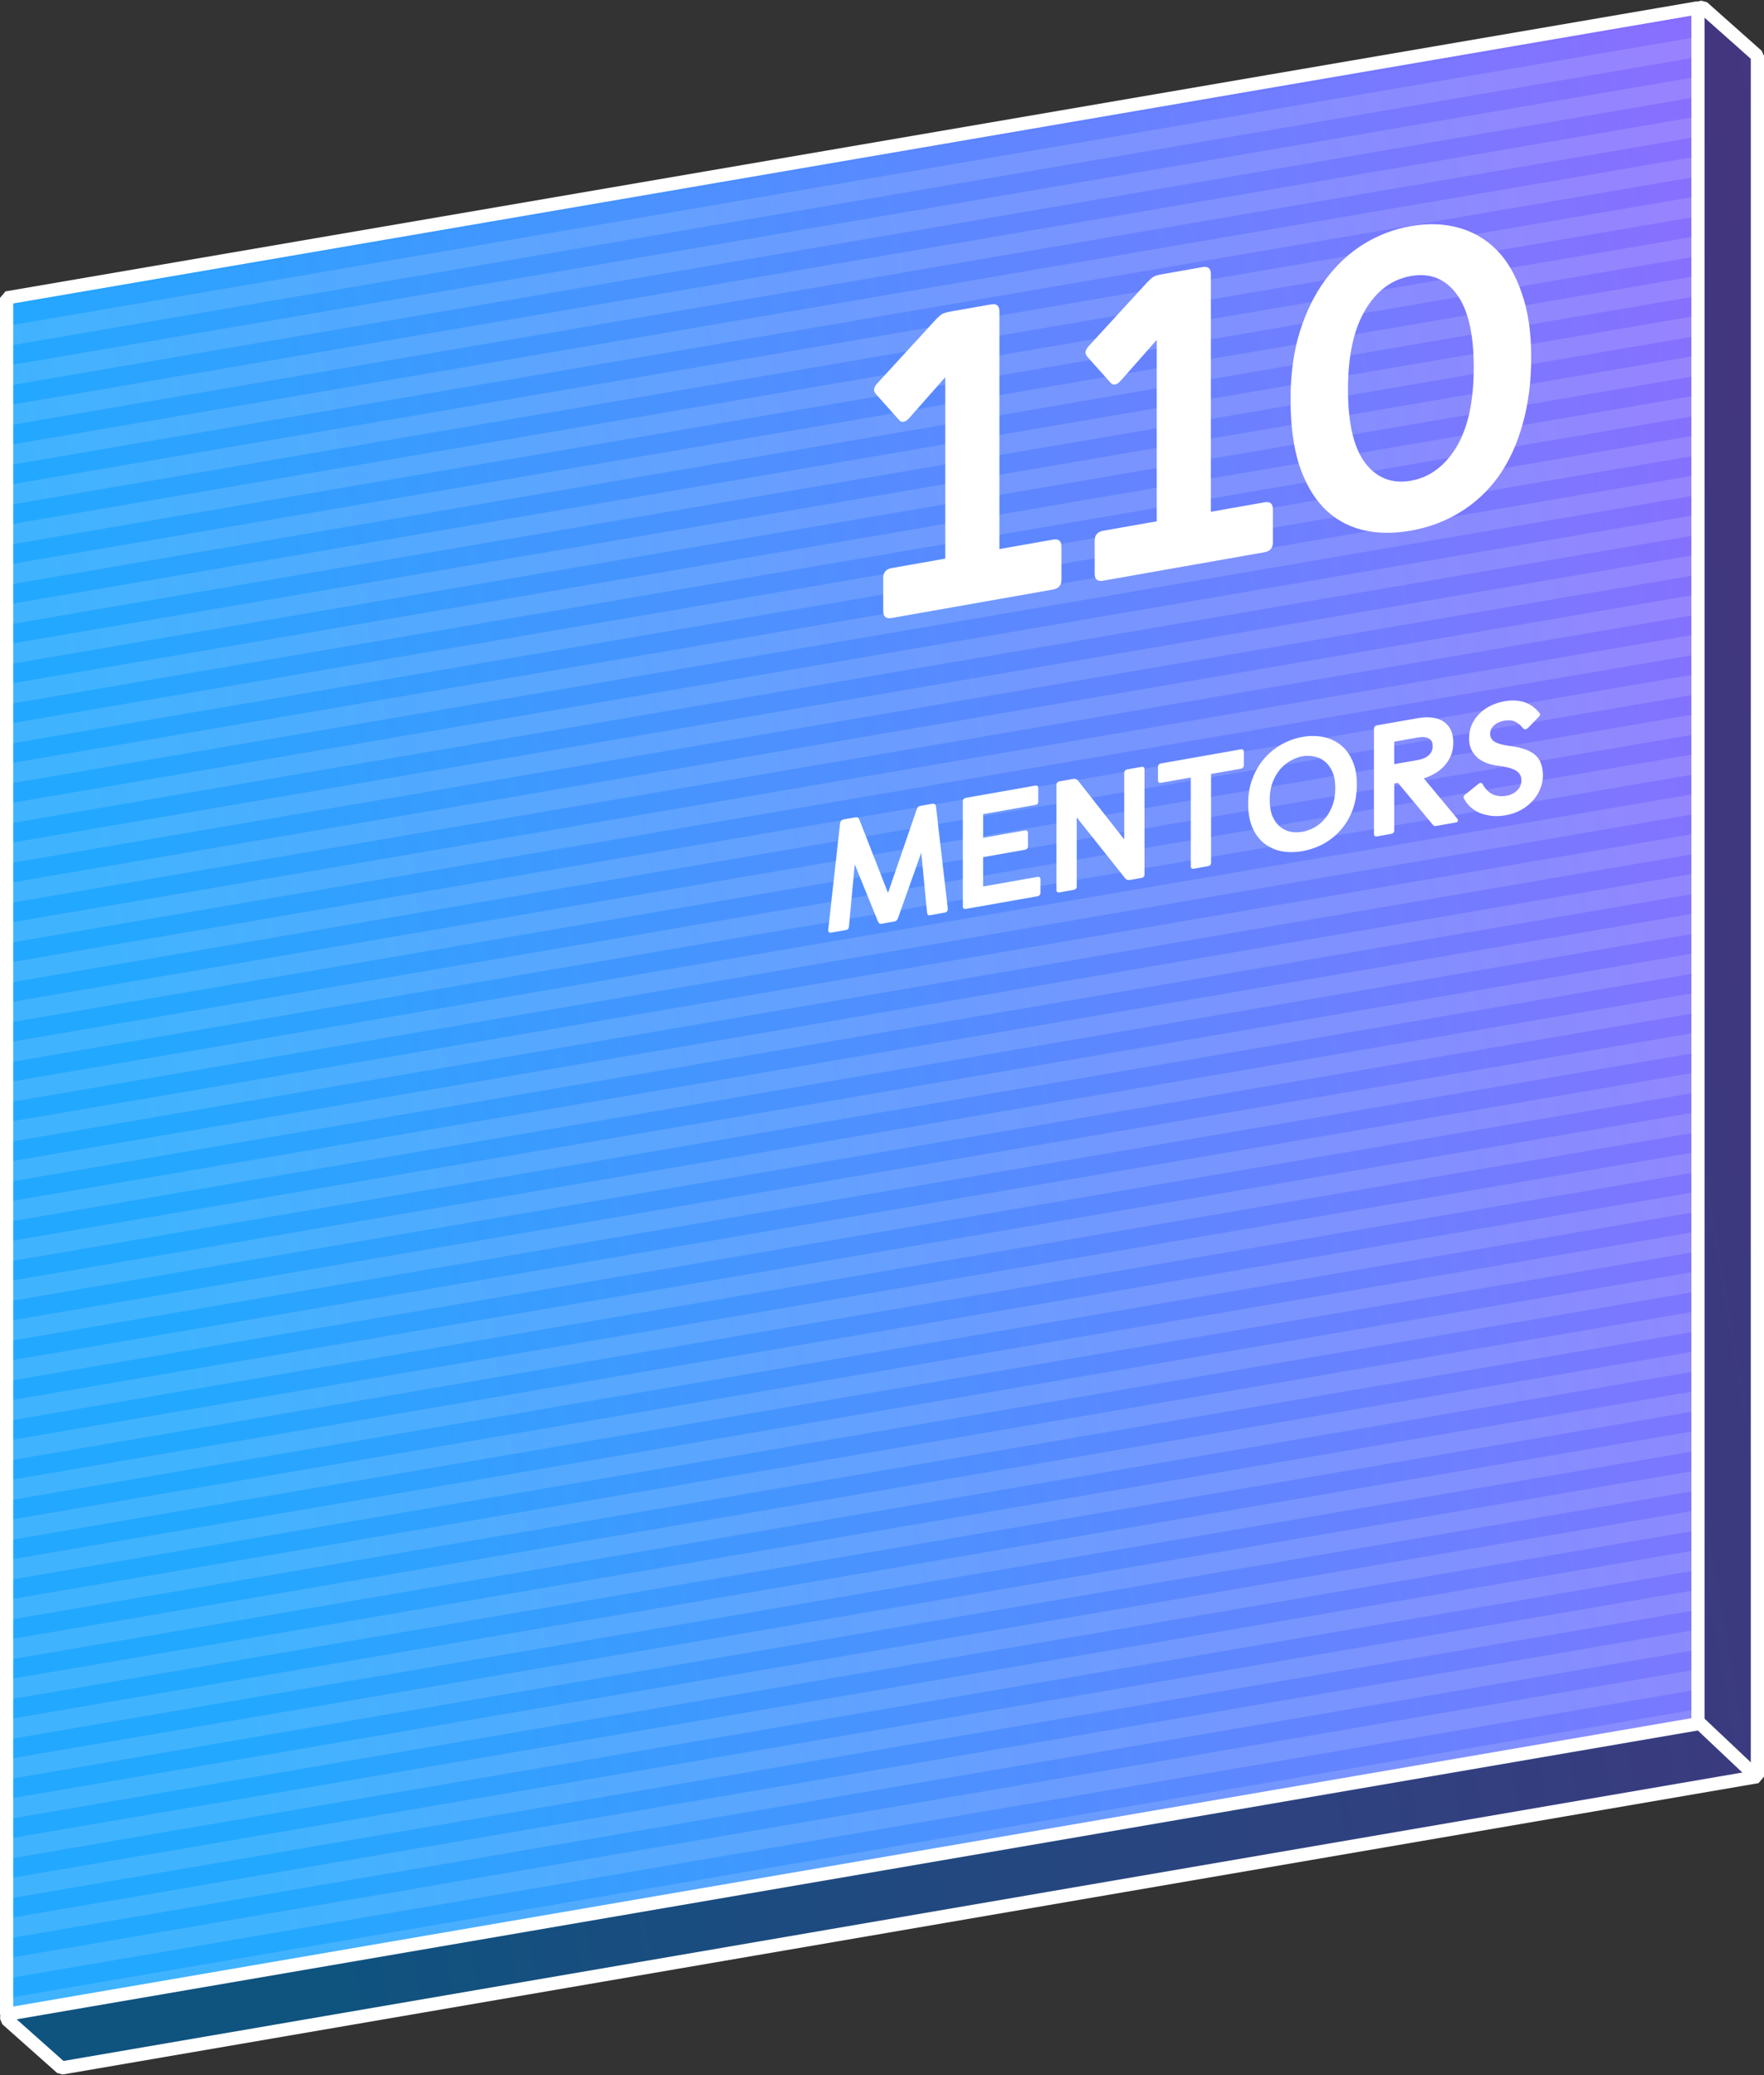 <svg fill="none" height="314" viewBox="0 0 267 314" width="267" xmlns="http://www.w3.org/2000/svg" xmlns:xlink="http://www.w3.org/1999/xlink"><rect x="0" y="0" width="267" height="314" fill="#333333" stroke="none"/><linearGradient id="a"><stop offset="0" stop-color="#1fa6ff"/><stop offset="1" stop-color="#896bff"/></linearGradient><linearGradient id="b" gradientUnits="userSpaceOnUse" x1="9" x2="267.049" xlink:href="#a" y1="52.95" y2="8.096"/><linearGradient id="c" gradientUnits="userSpaceOnUse" x1="-0" x2="258.049" xlink:href="#a" y1="44.95" y2=".096"/><clipPath id="d"><path d="m0 0h257v304.072h-257z"/></clipPath><path d="m257.712 1.082 8.288 7.367v260.395l-256.695 44.089-8.289-7.368 8.956-252.512z" fill="url(#b)"/><path d="m257.712 1.082 8.288 7.367v260.395l-256.695 44.089-8.289-7.368 8.956-252.512z" fill="#000" fill-opacity=".5"/><g stroke="#fff"><path d="m257.712 1.082 8.288 7.367v260.395l-256.695 44.089-8.289-7.368 8.956-252.512z" stroke-linejoin="bevel" stroke-width="2"/><path d="m1 304.814v-259.736l256-43.892v259.658z" fill="url(#c)" stroke-linejoin="bevel" stroke-width="2"/><path d="m257 260.5 9 8.5" stroke-width="2"/><g clip-path="url(#d)" stroke-linejoin="bevel" stroke-width="3"><path d="m0 48.025 281-48.025" stroke-opacity=".02"/><path d="m0 51.025 281-48.025" stroke-opacity=".15"/><path d="m0 54.05 281-48.025" stroke-opacity=".02"/><path d="m0 57.05 281-48.025" stroke-opacity=".15"/><path d="m0 60.075 281-48.025" stroke-opacity=".02"/><path d="m0 63.075 281-48.025" stroke-opacity=".15"/><path d="m0 66.1 281-48.025" stroke-opacity=".02"/><path d="m0 69.1 281-48.025" stroke-opacity=".15"/><path d="m0 72.125 281-48.025" stroke-opacity=".02"/><path d="m0 75.125 281-48.025" stroke-opacity=".15"/><path d="m0 78.15 281-48.025" stroke-opacity=".02"/><path d="m0 81.15 281-48.025" stroke-opacity=".15"/><path d="m0 84.175 281-48.025" stroke-opacity=".02"/><path d="m0 87.175 281-48.025" stroke-opacity=".15"/><path d="m0 90.2 281-48.025" stroke-opacity=".02"/><path d="m0 93.2 281-48.025" stroke-opacity=".15"/><path d="m0 96.224 281-48.025" stroke-opacity=".02"/><path d="m0 99.224 281-48.025" stroke-opacity=".15"/><path d="m0 102.249 281-48.025" stroke-opacity=".02"/><path d="m0 105.249 281-48.025" stroke-opacity=".15"/><path d="m0 108.274 281-48.025" stroke-opacity=".02"/><path d="m0 111.274 281-48.025" stroke-opacity=".15"/><path d="m0 114.299 281-48.025" stroke-opacity=".02"/><path d="m0 117.299 281-48.025" stroke-opacity=".15"/><path d="m0 120.324 281-48.025" stroke-opacity=".02"/><path d="m0 123.324 281-48.025" stroke-opacity=".15"/><path d="m0 126.349 281-48.025" stroke-opacity=".02"/><path d="m0 129.349 281-48.025" stroke-opacity=".15"/><path d="m0 132.374 281-48.025" stroke-opacity=".02"/><path d="m0 135.374 281-48.025" stroke-opacity=".15"/><path d="m0 138.399 281-48.025" stroke-opacity=".02"/><path d="m0 141.399 281-48.025" stroke-opacity=".15"/><path d="m0 144.424 281-48.025" stroke-opacity=".02"/><path d="m0 147.424 281-48.025" stroke-opacity=".15"/><path d="m0 150.449 281-48.025" stroke-opacity=".02"/><path d="m0 153.449 281-48.025" stroke-opacity=".15"/><path d="m0 156.474 281-48.025" stroke-opacity=".02"/><path d="m0 159.474 281-48.025" stroke-opacity=".15"/><path d="m0 162.499 281-48.025" stroke-opacity=".02"/><path d="m0 165.499 281-48.025" stroke-opacity=".15"/><path d="m0 168.524 281-48.025" stroke-opacity=".02"/><path d="m0 171.524 281-48.025" stroke-opacity=".15"/><path d="m0 174.549 281-48.025" stroke-opacity=".02"/><path d="m0 177.549 281-48.025" stroke-opacity=".15"/><path d="m0 180.574 281-48.025" stroke-opacity=".02"/><path d="m0 183.574 281-48.025" stroke-opacity=".15"/><path d="m0 186.598 281-48.025" stroke-opacity=".02"/><path d="m0 189.598 281-48.025" stroke-opacity=".15"/><path d="m0 192.623 281-48.025" stroke-opacity=".02"/><path d="m0 195.623 281-48.025" stroke-opacity=".15"/><path d="m0 198.648 281-48.025" stroke-opacity=".02"/><path d="m0 201.648 281-48.025" stroke-opacity=".15"/><path d="m0 204.673 281-48.025" stroke-opacity=".02"/><path d="m0 207.673 281-48.025" stroke-opacity=".15"/><path d="m0 210.698 281-48.025" stroke-opacity=".02"/><path d="m0 213.698 281-48.025" stroke-opacity=".15"/><path d="m0 216.723 281-48.025" stroke-opacity=".02"/><path d="m0 219.723 281-48.025" stroke-opacity=".15"/><path d="m0 222.748 281-48.025" stroke-opacity=".02"/><path d="m0 225.748 281-48.025" stroke-opacity=".15"/><path d="m0 228.773 281-48.025" stroke-opacity=".02"/><path d="m0 231.773 281-48.025" stroke-opacity=".15"/><path d="m0 234.798 281-48.025" stroke-opacity=".02"/><path d="m0 237.798 281-48.025" stroke-opacity=".15"/><path d="m0 240.823 281-48.025" stroke-opacity=".02"/><path d="m0 243.823 281-48.025" stroke-opacity=".15"/><path d="m0 246.848 281-48.025" stroke-opacity=".02"/><path d="m0 249.848 281-48.025" stroke-opacity=".15"/><path d="m0 252.873 281-48.025" stroke-opacity=".02"/><path d="m0 255.873 281-48.025" stroke-opacity=".15"/><path d="m0 258.898 281-48.025" stroke-opacity=".02"/><path d="m0 261.898 281-48.025" stroke-opacity=".15"/><path d="m0 264.923 281-48.025" stroke-opacity=".02"/><path d="m0 267.923 281-48.025" stroke-opacity=".15"/><path d="m0 270.948 281-48.025" stroke-opacity=".02"/><path d="m0 273.948 281-48.025" stroke-opacity=".15"/><path d="m0 276.972 281-48.024" stroke-opacity=".02"/><path d="m0 279.972 281-48.024" stroke-opacity=".15"/><path d="m0 282.997 281-48.025" stroke-opacity=".02"/><path d="m0 285.997 281-48.025" stroke-opacity=".15"/><path d="m0 289.022 281-48.025" stroke-opacity=".02"/><path d="m0 292.022 281-48.025" stroke-opacity=".15"/><path d="m0 295.047 281-48.025" stroke-opacity=".02"/><path d="m0 298.047 281-48.025" stroke-opacity=".15"/><path d="m0 301.072 281-48.025" stroke-opacity=".02"/><path d="m0 304.072 281-48.025" stroke-opacity=".15"/></g></g><path d="m133.688 87.468c0-.853.42-1.354 1.26-1.502l8.131-1.434v-27.456l-5.421 6.14c-.294.35-.588.552-.882.604-.294.052-.525-.035-.693-.262l-3.404-3.816c-.252-.254-.378-.509-.378-.765 0-.299.168-.627.504-.985l8.824-9.62c.336-.358.63-.623.882-.796.253-.172.673-.31 1.261-.414l6.24-1.1c.84-.148 1.26.204 1.26 1.058v35.968l8.131-1.434c.84-.148 1.26.204 1.26 1.058v4.992c0 .853-.42 1.354-1.26 1.502l-24.455 4.312c-.84.148-1.26-.204-1.26-1.058zm32.006-5.644c0-.853.42-1.354 1.26-1.502l8.131-1.434v-27.456l-5.42 6.14c-.295.35-.589.552-.883.604s-.525-.035-.693-.262l-3.404-3.816c-.252-.254-.378-.509-.378-.765 0-.299.168-.627.504-.985l8.824-9.62c.336-.358.631-.623.883-.796.252-.172.672-.311 1.26-.414l6.24-1.1c.84-.148 1.261.204 1.261 1.058v35.968l8.13-1.434c.84-.148 1.261.204 1.261 1.058v4.992c0 .853-.421 1.354-1.261 1.502l-24.455 4.312c-.84.148-1.26-.204-1.26-1.058zm47.856-1.526c-2.732.482-5.232.432-7.501-.149-2.227-.589-4.139-1.702-5.735-3.341-1.597-1.681-2.837-3.873-3.719-6.576-.84-2.753-1.26-6.007-1.26-9.762 0-3.797.462-7.207 1.386-10.229.967-3.072 2.269-5.712 3.908-7.921 1.639-2.209 3.55-3.997 5.735-5.363 2.227-1.374 4.622-2.287 7.186-2.739 2.563-.452 4.937-.38 7.122.216 2.227.589 4.16 1.698 5.798 3.329 1.639 1.631 2.921 3.816 3.845 6.554.966 2.688 1.45 5.931 1.45 9.728 0 3.755-.442 7.16-1.324 10.217-.84 3.007-2.059 5.632-3.656 7.877-1.596 2.201-3.529 3.993-5.798 5.374-2.227 1.374-4.706 2.302-7.437 2.783zm0-7.552c2.815-.496 5.105-2.18 6.87-5.051 1.764-2.914 2.647-6.952 2.647-12.115 0-5.077-.862-8.765-2.584-11.064-1.723-2.341-4.034-3.257-6.933-2.745-2.9.511-5.211 2.241-6.933 5.191-1.723 2.906-2.585 6.898-2.585 11.976 0 5.163.883 8.89 2.648 11.181 1.764 2.249 4.054 3.125 6.87 2.629zm-86.397 51.826c.047-.329.252-.525.614-.589l1.726-.304c.173-.03.299-.013.378.053.079.067.15.174.213.323l4.325 11.069 4.325-12.594c.063-.172.134-.304.213-.398s.205-.156.378-.187l1.725-.304c.363-.064.568.06.615.372l1.796 15.523c0 .32-.157.508-.472.563l-2.199.388c-.299.053-.457-.079-.472-.397l-.875-9.061-3.498 9.832c-.063.171-.134.304-.213.398-.078.094-.204.156-.378.187l-1.891.333c-.173.031-.299.013-.378-.053s-.149-.174-.212-.323l-3.498-8.599-.875 9.37c-.016.323-.173.511-.473.563l-2.198.388c-.315.056-.472-.077-.472-.397zm18.581-3.277c0-.32.158-.508.473-.563l10.47-1.846c.316-.056.473.076.473.396v2.016c0 .288-.142.457-.425.507l-7.918 1.396v3.576l6.311-1.112c.315-.056.472.076.472.396v1.968c0 .32-.157.508-.472.564l-6.311 1.112v4.44l8.201-1.446c.315-.055.473.077.473.397v1.968c0 .32-.158.508-.473.563l-10.801 1.905c-.315.055-.473-.077-.473-.397zm14.172-2.499c0-.32.158-.507.473-.563l2.009-.354c.236-.042.41-.024.52.052.126.058.236.15.331.278l6.925 8.811v-10.032c0-.32.158-.508.473-.564l2.127-.375c.315-.055.473.077.473.397v15.84c0 .32-.158.508-.473.563l-1.678.296c-.237.042-.418.034-.544-.024-.11-.077-.213-.179-.307-.306l-7.256-9.112v10.392c0 .32-.158.507-.473.563l-2.127.375c-.315.056-.473-.077-.473-.397zm20.329-1.136-4.491.792c-.315.055-.472-.077-.472-.397v-1.968c0-.32.157-.508.472-.563l12.054-2.126c.316-.055.473.077.473.397v1.968c0 .32-.157.508-.473.563l-4.49.792v13.392c0 .32-.158.508-.473.563l-2.127.375c-.315.056-.473-.076-.473-.396zm16.912 11.13c-1.103.194-2.151.203-3.144.026-.992-.193-1.867-.583-2.623-1.169-.757-.587-1.355-1.377-1.797-2.372-.441-1.01-.661-2.235-.661-3.675 0-1.424.228-2.712.685-3.865.457-1.168 1.064-2.179 1.82-3.033.756-.853 1.631-1.551 2.624-2.094.992-.543 2.024-.909 3.096-1.098 1.071-.189 2.103-.187 3.096.006s1.867.583 2.624 1.169c.756.587 1.363 1.384 1.819 2.391.457.992.686 2.2.686 3.624 0 1.44-.221 2.742-.662 3.908-.441 1.15-1.04 2.152-1.796 3.005-.757.853-1.631 1.552-2.624 2.095-.992.527-2.04.887-3.143 1.082zm0-2.928c.583-.103 1.166-.31 1.749-.621.599-.329 1.134-.768 1.607-1.315s.859-1.207 1.158-1.98c.3-.773.449-1.663.449-2.671s-.149-1.846-.449-2.513c-.299-.667-.693-1.19-1.182-1.568-.472-.38-1.008-.622-1.607-.724-.583-.122-1.158-.132-1.725-.032s-1.15.315-1.749.644c-.583.311-1.119.742-1.607 1.292-.473.547-.859 1.207-1.159 1.98-.299.773-.449 1.663-.449 2.671s.142 1.847.426 2.517c.299.667.685 1.191 1.158 1.572.473.38 1 .631 1.583.753.599.102 1.198.1 1.797-.005zm10.815-15.539c0-.32.157-.508.473-.563l6.027-1.063c1.749-.309 3.104-.14 4.065.507.961.646 1.442 1.706 1.442 3.178 0 .704-.119 1.349-.355 1.934-.236.57-.559 1.083-.969 1.539-.394.454-.867.841-1.418 1.162-.536.319-1.111.572-1.725.76l5.081 6.112c.063.069.095.152.095.248 0 .176-.103.282-.308.318l-2.93.517c-.174.03-.3.028-.379-.006-.078-.05-.165-.13-.26-.242l-5.199-6.259-.568.1v7.056c0 .32-.157.508-.472.563l-2.127.376c-.316.055-.473-.077-.473-.397zm6.665 4.681c.693-.123 1.237-.362 1.631-.72.394-.357.591-.816.591-1.376s-.197-.949-.591-1.168c-.394-.218-.938-.267-1.631-.144l-3.593.633v3.408zm9.103 3.651c.11-.1.221-.159.331-.179.079-.014.142-.009.189.015s.102.086.165.187c.457.783.993 1.305 1.608 1.564.614.244 1.276.303 1.985.178.646-.114 1.182-.376 1.607-.787.441-.43.662-.949.662-1.557 0-.656-.276-1.143-.827-1.462-.536-.338-1.418-.582-2.647-.733-.552-.063-1.096-.183-1.631-.361-.536-.193-1.017-.452-1.442-.777-.41-.344-.741-.758-.993-1.241-.252-.5-.378-1.086-.378-1.758 0-.72.126-1.39.378-2.01.268-.624.638-1.177 1.111-1.66.473-.5 1.032-.91 1.678-1.232.662-.341 1.387-.581 2.175-.72.661-.116 1.26-.15 1.796-.1.551.046 1.04.152 1.465.317.426.165.804.379 1.135.64.331.262.622.546.874.854.095.111.142.207.142.287 0 .096-.063.211-.189.345l-1.654 1.684c-.126.118-.237.186-.331.202-.174.031-.308-.017-.402-.145-.347-.451-.741-.781-1.182-.991-.441-.227-1.016-.277-1.725-.152-.252.044-.504.121-.757.229-.252.109-.48.253-.685.433-.189.161-.347.357-.473.587-.11.212-.165.454-.165.726 0 .544.244.957.733 1.238.504.28 1.284.486 2.339.62.836.109 1.56.269 2.175.48.614.212 1.127.49 1.536.834.41.343.709.779.898 1.305.205.508.308 1.122.308 1.842 0 .704-.142 1.393-.426 2.067-.268.655-.654 1.251-1.158 1.788-.488.534-1.079.991-1.773 1.369-.677.375-1.426.635-2.245.78-.741.13-1.442.166-2.104.107-.646-.078-1.244-.221-1.796-.428-.536-.225-1.008-.518-1.418-.878-.41-.359-.74-.773-.993-1.241-.063-.116-.094-.215-.094-.295 0-.144.087-.279.26-.406z" fill="#fff"/></svg>